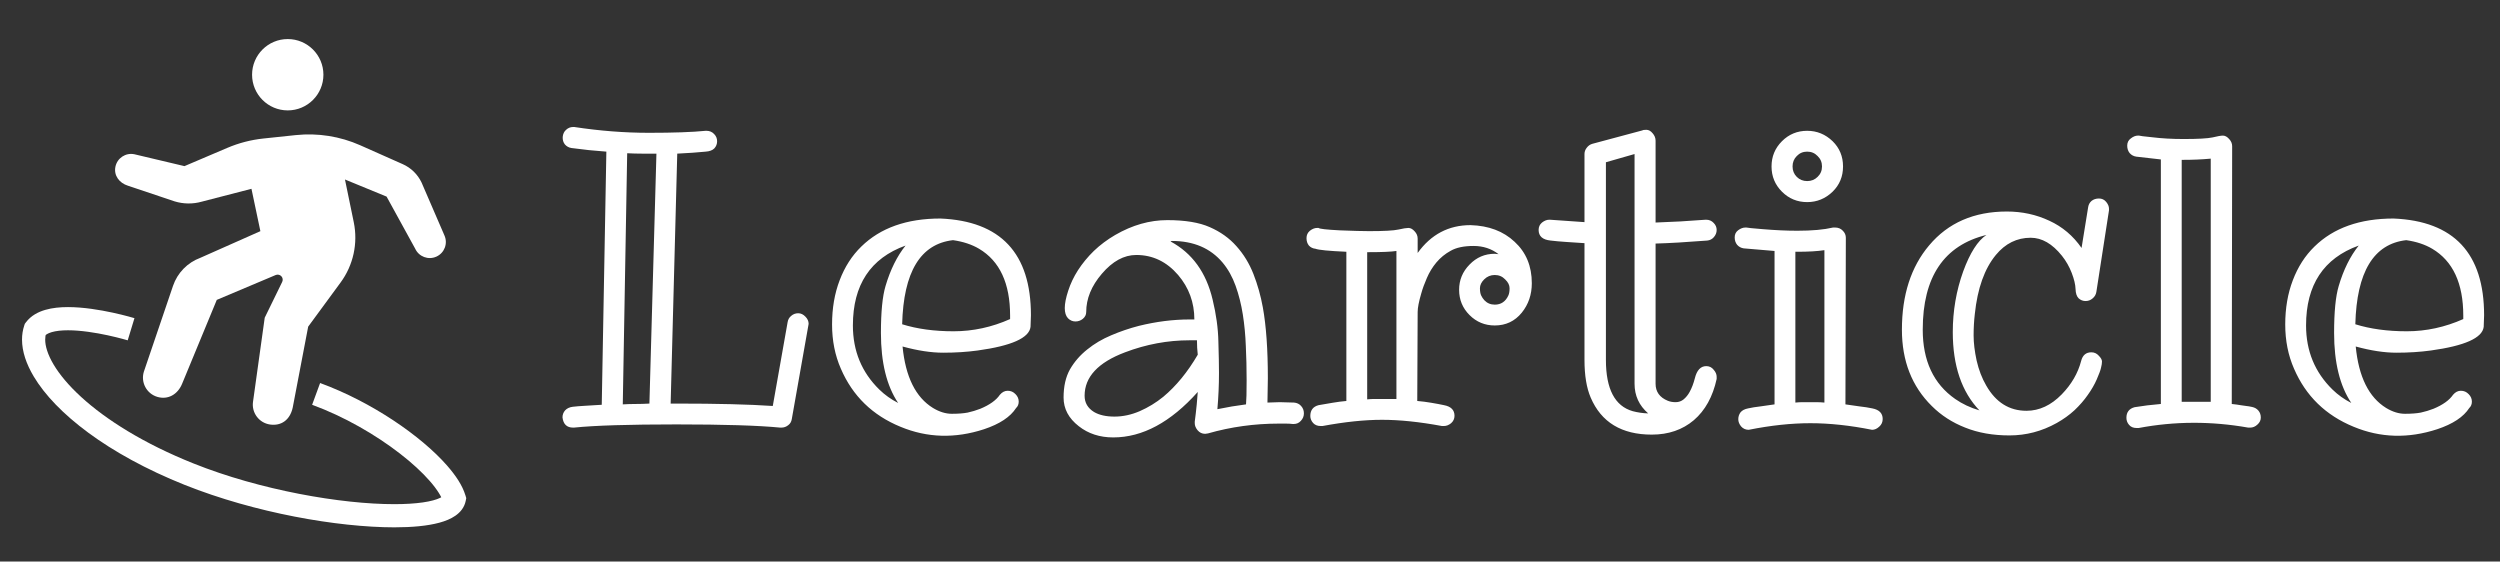 <svg width="512" height="115" viewBox="0 0 512 115" fill="none" xmlns="http://www.w3.org/2000/svg">
<rect x="0" y="0" width="512" height="115" fill="#333333" stroke="none"/>
<path d="M134.436 31.465C134.436 31.465 133.438 31.465 131.441 31.465C130.484 31.465 129.486 31.438 128.447 31.383L127.545 82.816C128.42 82.762 129.309 82.734 130.211 82.734C131.141 82.734 132.07 82.707 133 82.652L134.436 31.465ZM165.607 66.328L162.162 85.811C162.08 86.357 161.834 86.781 161.424 87.082C161.014 87.41 160.549 87.574 160.029 87.574H159.783C155.299 87.137 148.217 86.918 138.537 86.918C128.803 86.918 121.803 87.137 117.537 87.574H117.373C116.088 87.574 115.363 86.877 115.199 85.482C115.199 84.936 115.377 84.457 115.732 84.047C116.115 83.637 116.635 83.391 117.291 83.309C117.975 83.227 118.822 83.158 119.834 83.103C120.873 83.049 122.008 82.981 123.238 82.898L124.182 31.055C121.83 30.891 119.451 30.645 117.045 30.316C116.498 30.234 116.047 29.988 115.691 29.578C115.363 29.168 115.213 28.662 115.24 28.061C115.295 27.432 115.527 26.939 115.938 26.584C116.348 26.201 116.826 26.01 117.373 26.01H117.619C122.814 26.803 127.914 27.199 132.918 27.199C137.922 27.199 141.791 27.062 144.525 26.789H144.689C145.318 26.789 145.838 27.008 146.248 27.445C146.658 27.855 146.863 28.348 146.863 28.922C146.863 29.496 146.672 29.988 146.289 30.398C145.906 30.781 145.318 31 144.525 31.055C142.885 31.219 140.943 31.355 138.701 31.465L137.348 82.652H138.537C146.877 82.652 153.453 82.816 158.266 83.144L161.301 66C161.383 65.453 161.629 65.016 162.039 64.688C162.449 64.332 162.928 64.154 163.475 64.154C164.021 64.154 164.514 64.387 164.951 64.852C165.389 65.289 165.607 65.781 165.607 66.328ZM185.459 50.291C178.268 52.889 174.672 58.344 174.672 66.656C174.672 71.879 176.477 76.254 180.086 79.781C181.207 80.875 182.492 81.791 183.941 82.529C181.59 79.029 180.414 74.244 180.414 68.174C180.414 63.881 180.729 60.682 181.357 58.576C182.342 55.24 183.709 52.478 185.459 50.291ZM184.762 66.41C187.824 67.367 191.338 67.846 195.303 67.846C199.268 67.846 203.123 67.012 206.869 65.344V64.647C206.869 58.029 204.75 53.463 200.512 50.947C199.035 50.072 197.258 49.484 195.18 49.184C188.508 49.949 185.035 55.691 184.762 66.41ZM211.135 64.564L211.053 66.943C210.779 69.213 207.17 70.826 200.225 71.783C198.01 72.084 195.658 72.234 193.17 72.234C190.709 72.234 187.934 71.811 184.844 70.963C185.445 77.17 187.523 81.367 191.078 83.555C192.391 84.348 193.676 84.744 194.934 84.744C196.219 84.744 197.299 84.662 198.174 84.498C199.049 84.307 199.91 84.047 200.758 83.719C202.672 82.926 204.012 81.969 204.777 80.848C205.242 80.301 205.775 80.027 206.377 80.027C207.006 80.027 207.539 80.26 207.977 80.725C208.414 81.162 208.633 81.668 208.633 82.242C208.633 82.789 208.455 83.227 208.1 83.555C206.924 85.387 204.736 86.836 201.537 87.902C195.604 89.844 189.902 89.68 184.434 87.41C178.691 85.059 174.617 81.094 172.211 75.516C171.008 72.781 170.406 69.76 170.406 66.451C170.406 63.115 170.926 60.094 171.965 57.387C173.004 54.652 174.48 52.355 176.395 50.496C180.305 46.668 185.705 44.754 192.596 44.754C204.955 45.273 211.135 51.877 211.135 64.564ZM245.301 72.644C245.191 71.715 245.137 70.731 245.137 69.691H243.619C239.135 69.691 234.732 70.512 230.412 72.152C224.889 74.231 222.127 77.197 222.127 81.053C222.127 82.475 222.77 83.582 224.055 84.375C225.121 85.004 226.516 85.318 228.238 85.318C229.961 85.318 231.684 84.949 233.406 84.211C235.156 83.445 236.77 82.461 238.246 81.258C240.871 79.07 243.223 76.199 245.301 72.644ZM255.186 82.816C255.268 81.996 255.309 80.356 255.309 77.894C255.309 75.434 255.254 73.096 255.145 70.881C255.062 68.639 254.857 66.478 254.529 64.4C254.201 62.322 253.709 60.367 253.053 58.535C252.396 56.703 251.508 55.117 250.387 53.777C247.898 50.824 244.439 49.348 240.01 49.348C239.928 49.348 239.859 49.375 239.805 49.43C239.75 49.457 239.682 49.471 239.6 49.471H239.764C244.166 51.85 247.023 55.801 248.336 61.324C249.074 64.359 249.471 67.244 249.525 69.978C249.607 72.686 249.648 74.818 249.648 76.377C249.648 78.838 249.539 81.312 249.32 83.801C251.289 83.391 253.244 83.062 255.186 82.816ZM262.076 82.365L265.029 82.447C265.631 82.502 266.109 82.734 266.465 83.144C266.848 83.555 267.039 84.061 267.039 84.662C267.039 85.236 266.834 85.742 266.424 86.18C266.041 86.617 265.549 86.836 264.947 86.836H264.783C264.318 86.781 263.84 86.754 263.348 86.754H261.912C256.908 86.754 252.068 87.424 247.393 88.764L246.818 88.846C246.189 88.846 245.67 88.6 245.26 88.107C244.877 87.643 244.686 87.164 244.686 86.672V86.344C244.686 86.289 244.754 85.742 244.891 84.703C245.027 83.637 245.164 82.16 245.301 80.273C239.75 86.481 233.98 89.584 227.992 89.584C225.23 89.584 222.879 88.818 220.938 87.287C218.859 85.674 217.82 83.719 217.82 81.422C217.82 79.125 218.258 77.197 219.133 75.639C220.035 74.08 221.211 72.727 222.66 71.578C224.109 70.402 225.75 69.432 227.582 68.666C229.441 67.873 231.328 67.231 233.242 66.738C236.797 65.863 240.256 65.426 243.619 65.426H244.604C244.604 61.953 243.496 58.918 241.281 56.32C238.93 53.586 236.072 52.219 232.709 52.219C230.193 52.219 227.842 53.504 225.654 56.074C223.521 58.562 222.455 61.174 222.455 63.908C222.455 64.455 222.223 64.92 221.758 65.303C221.32 65.658 220.814 65.836 220.24 65.836C219.666 65.836 219.16 65.617 218.723 65.18C218.285 64.715 218.066 64.018 218.066 63.088C218.066 62.158 218.299 60.982 218.764 59.56C219.229 58.111 219.898 56.703 220.773 55.336C221.676 53.941 222.756 52.629 224.014 51.398C225.299 50.168 226.762 49.074 228.402 48.117C231.902 46.094 235.457 45.082 239.066 45.082C242.703 45.082 245.602 45.56 247.762 46.518C249.949 47.475 251.768 48.773 253.217 50.414C254.693 52.055 255.855 53.955 256.703 56.115C257.551 58.275 258.193 60.559 258.631 62.965C259.314 66.738 259.656 71.564 259.656 77.443L259.574 82.447L262.076 82.365ZM285.988 51.398C284.949 51.562 283.062 51.645 280.328 51.645H280V81.791C280.52 81.736 281.025 81.709 281.518 81.709C281.518 81.709 283.008 81.709 285.988 81.709V51.398ZM308.916 60.504C309.08 60.148 309.162 59.656 309.162 59.027C309.162 58.398 308.861 57.797 308.26 57.223C307.686 56.621 306.975 56.32 306.127 56.32C305.279 56.32 304.555 56.621 303.953 57.223C303.379 57.797 303.092 58.398 303.092 59.027C303.092 59.656 303.174 60.148 303.338 60.504C303.502 60.859 303.721 61.188 303.994 61.488C304.568 62.09 305.279 62.391 306.127 62.391C307.412 62.391 308.342 61.762 308.916 60.504ZM290.336 51.809C293.07 48.008 296.68 46.107 301.164 46.107C304.883 46.217 307.891 47.352 310.188 49.512C312.539 51.672 313.715 54.502 313.715 58.002C313.715 60.326 313.031 62.336 311.664 64.031C310.242 65.781 308.396 66.656 306.127 66.656C304.104 66.656 302.381 65.945 300.959 64.523C299.537 63.102 298.826 61.379 298.826 59.355C298.826 57.359 299.537 55.637 300.959 54.188C302.381 52.711 304.104 51.973 306.127 51.973C306.264 51.973 306.387 51.986 306.496 52.014C306.633 52.041 306.77 52.055 306.906 52.055C305.457 50.934 303.748 50.373 301.779 50.373C299.811 50.373 298.252 50.701 297.104 51.357C295.955 51.986 294.971 52.793 294.15 53.777C293.357 54.734 292.715 55.787 292.223 56.935C291.73 58.057 291.348 59.109 291.074 60.094C290.582 61.762 290.336 63.033 290.336 63.908L290.254 82.119C291.211 82.201 292.168 82.324 293.125 82.488C294.109 82.652 294.984 82.816 295.75 82.981C297.172 83.254 297.883 83.978 297.883 85.154C297.883 85.756 297.65 86.262 297.186 86.672C296.721 87.055 296.229 87.246 295.709 87.246H295.299C290.732 86.398 286.645 85.975 283.035 85.975C279.48 85.975 275.42 86.398 270.854 87.246H270.443C269.814 87.246 269.309 87.041 268.926 86.631C268.543 86.193 268.352 85.715 268.352 85.195C268.352 84.019 268.912 83.281 270.033 82.981C270.99 82.816 271.947 82.652 272.904 82.488C273.861 82.324 274.805 82.201 275.734 82.119V51.562C272.125 51.398 270.02 51.193 269.418 50.947C268.871 50.893 268.42 50.674 268.064 50.291C267.736 49.881 267.572 49.375 267.572 48.773C267.572 48.145 267.805 47.639 268.27 47.256C268.762 46.873 269.254 46.682 269.746 46.682H270.033C270.225 46.873 271.674 47.037 274.381 47.174C277.115 47.283 279.125 47.338 280.41 47.338C283.445 47.338 285.441 47.228 286.398 47.01C287.355 46.791 288.039 46.682 288.449 46.682C288.887 46.682 289.311 46.914 289.721 47.379C290.131 47.816 290.336 48.309 290.336 48.855V51.809ZM337.545 84.662C335.686 83.049 334.756 81.025 334.756 78.592V31.547L328.891 33.228V73.711C328.891 79.672 330.723 83.172 334.387 84.211C335.426 84.484 336.479 84.635 337.545 84.662ZM339.062 45.574C342.453 45.465 345.857 45.273 349.275 45H349.439C350.041 45 350.547 45.219 350.957 45.656C351.367 46.066 351.572 46.545 351.572 47.092C351.572 47.639 351.381 48.131 350.998 48.568C350.643 48.978 350.191 49.211 349.645 49.266C345.461 49.594 341.934 49.799 339.062 49.881V78.592C339.062 80.232 339.896 81.394 341.564 82.078C342.029 82.269 342.562 82.365 343.164 82.365C343.793 82.365 344.34 82.174 344.805 81.791C345.297 81.381 345.707 80.875 346.035 80.273C346.473 79.481 346.828 78.551 347.102 77.484C347.512 75.816 348.291 74.982 349.439 74.982C350.068 74.982 350.574 75.228 350.957 75.721C351.367 76.186 351.572 76.664 351.572 77.156V77.607C350.779 81.244 349.221 84.061 346.896 86.057C344.572 88.025 341.701 89.01 338.283 89.01C332.104 89.01 327.934 86.481 325.773 81.422C324.926 79.453 324.502 76.883 324.502 73.711V49.799C323.271 49.717 322.027 49.635 320.77 49.553C319.539 49.471 318.473 49.375 317.57 49.266C315.93 49.102 315.109 48.377 315.109 47.092C315.109 46.463 315.342 45.957 315.807 45.574C316.299 45.191 316.791 45 317.283 45H317.447L324.502 45.492V31.547C324.502 31.082 324.652 30.658 324.953 30.275C325.254 29.865 325.637 29.592 326.102 29.455L336.355 26.707C336.465 26.625 336.738 26.584 337.176 26.584C337.641 26.584 338.064 26.816 338.447 27.281C338.857 27.746 339.062 28.252 339.062 28.799V45.574ZM373.639 51.234C372.244 51.453 370.371 51.562 368.02 51.562H367.691V82.447C368.211 82.393 368.717 82.365 369.209 82.365C370.193 82.365 371.055 82.365 371.793 82.365C372.531 82.365 373.146 82.393 373.639 82.447V51.234ZM373.146 34.09C373.146 33.242 372.846 32.531 372.244 31.957C371.67 31.355 370.959 31.055 370.111 31.055C369.264 31.055 368.553 31.355 367.979 31.957C367.404 32.531 367.117 33.242 367.117 34.09C367.117 34.938 367.404 35.648 367.979 36.223C368.553 36.797 369.264 37.084 370.111 37.084C370.959 37.084 371.67 36.797 372.244 36.223C372.846 35.648 373.146 34.938 373.146 34.09ZM383.4 88.025C378.889 87.123 374.678 86.672 370.768 86.672C366.857 86.672 362.646 87.123 358.135 88.025C357.506 88.025 356.986 87.793 356.576 87.328C356.193 86.863 356.002 86.371 356.002 85.852C356.002 85.332 356.152 84.867 356.453 84.457C356.781 84.047 357.301 83.773 358.012 83.637C358.75 83.473 359.598 83.336 360.555 83.227C361.539 83.09 362.496 82.953 363.426 82.816V51.398L357.109 50.865C356.562 50.783 356.111 50.537 355.756 50.127C355.428 49.717 355.264 49.211 355.264 48.609C355.264 47.98 355.51 47.488 356.002 47.133C356.494 46.777 356.973 46.6 357.438 46.6H357.684C357.711 46.6 358.025 46.641 358.627 46.723C359.229 46.777 360.008 46.846 360.965 46.928C363.562 47.147 365.941 47.256 368.102 47.256C371.109 47.256 373.543 47.037 375.402 46.6H375.854C376.482 46.6 377.002 46.818 377.412 47.256C377.822 47.666 378.027 48.145 378.027 48.691L377.945 82.816C378.902 82.953 379.859 83.09 380.816 83.227C381.801 83.336 382.676 83.473 383.441 83.637C384.863 83.91 385.574 84.635 385.574 85.811C385.574 86.439 385.342 86.959 384.877 87.369C384.412 87.807 383.92 88.025 383.4 88.025ZM377.453 34.09C377.453 36.141 376.742 37.863 375.32 39.258C373.844 40.68 372.107 41.391 370.111 41.391C368.088 41.391 366.365 40.68 364.943 39.258C363.521 37.836 362.811 36.113 362.811 34.09C362.811 32.066 363.521 30.344 364.943 28.922C366.365 27.5 368.088 26.789 370.111 26.789C372.107 26.789 373.844 27.5 375.32 28.922C376.742 30.316 377.453 32.039 377.453 34.09ZM405.385 84.047C401.748 80.246 399.93 74.9 399.93 68.01C399.93 63.69 400.641 59.547 402.062 55.582C403.457 51.781 405.043 49.293 406.82 48.117C398.125 50.25 393.777 56.717 393.777 67.518C393.777 73.889 395.992 78.619 400.422 81.709C401.871 82.721 403.525 83.5 405.385 84.047ZM429.338 59.766C429.256 60.312 428.996 60.764 428.559 61.119C428.148 61.475 427.67 61.652 427.123 61.652C426.576 61.652 426.098 61.461 425.688 61.078C425.305 60.695 425.1 60.066 425.072 59.191C425.045 58.289 424.785 57.195 424.293 55.91C423.801 54.625 423.131 53.449 422.283 52.383C420.314 49.922 418.182 48.691 415.885 48.691C413.068 48.691 410.689 49.867 408.748 52.219C406.424 55.035 404.988 59.068 404.441 64.318C404.277 65.713 404.195 67.176 404.195 68.707C404.195 70.211 404.4 71.92 404.811 73.834C405.248 75.748 405.904 77.457 406.779 78.961C408.748 82.406 411.496 84.129 415.023 84.129C417.648 84.129 420.055 83.008 422.242 80.766C424.238 78.715 425.564 76.432 426.221 73.916C426.521 72.74 427.219 72.152 428.312 72.152C428.914 72.152 429.42 72.385 429.83 72.85C430.268 73.287 430.486 73.684 430.486 74.039C430.486 74.394 430.418 74.832 430.281 75.352C430.172 75.844 429.885 76.623 429.42 77.689C428.955 78.756 428.34 79.822 427.574 80.889C426.836 81.955 425.934 82.994 424.867 84.006C423.801 84.99 422.584 85.865 421.217 86.631C418.182 88.326 414.955 89.174 411.537 89.174C408.146 89.174 405.125 88.641 402.473 87.574C399.82 86.535 397.537 85.059 395.623 83.144C391.549 79.125 389.512 73.916 389.512 67.518C389.512 60.408 391.371 54.652 395.09 50.25C398.973 45.629 404.277 43.318 411.004 43.318C414.121 43.318 417.02 43.947 419.699 45.205C422.379 46.435 424.58 48.295 426.303 50.783L427.656 42.416C427.738 41.897 427.971 41.473 428.354 41.145C428.764 40.816 429.27 40.652 429.871 40.652C430.473 40.652 430.965 40.885 431.348 41.35C431.73 41.815 431.922 42.279 431.922 42.744V43.072L429.338 59.766ZM452.758 32.49C450.98 32.654 449.107 32.736 447.139 32.736H446.811V82.283H452.758V32.49ZM442.545 32.654L437.5 32.08C436.953 31.998 436.502 31.752 436.146 31.342C435.818 30.932 435.654 30.426 435.654 29.824C435.654 29.195 435.9 28.703 436.393 28.348C436.885 27.965 437.363 27.773 437.828 27.773H438.074C438.102 27.773 438.348 27.814 438.812 27.896C439.277 27.951 439.906 28.02 440.699 28.102C442.668 28.348 444.842 28.471 447.221 28.471C450.146 28.471 452.115 28.361 453.127 28.143C454.139 27.896 454.85 27.773 455.26 27.773C455.697 27.773 456.121 28.006 456.531 28.471C456.941 28.908 457.146 29.4 457.146 29.947L457.064 82.734C457.83 82.816 458.432 82.898 458.869 82.981C459.334 83.035 459.717 83.09 460.018 83.144C460.346 83.172 460.756 83.24 461.248 83.35C461.768 83.459 462.191 83.705 462.52 84.088C462.848 84.471 463.012 84.949 463.012 85.523C463.012 86.07 462.779 86.549 462.314 86.959C461.877 87.369 461.385 87.574 460.838 87.574H460.428C452.854 86.234 445.375 86.262 437.992 87.656H437.582C436.898 87.656 436.379 87.438 436.023 87C435.668 86.59 435.49 86.111 435.49 85.564C435.49 84.416 436.051 83.691 437.172 83.391C438.812 83.117 440.604 82.898 442.545 82.734V32.654ZM483.068 50.291C475.877 52.889 472.281 58.344 472.281 66.656C472.281 71.879 474.086 76.254 477.695 79.781C478.816 80.875 480.102 81.791 481.551 82.529C479.199 79.029 478.023 74.244 478.023 68.174C478.023 63.881 478.338 60.682 478.967 58.576C479.951 55.24 481.318 52.478 483.068 50.291ZM482.371 66.41C485.434 67.367 488.947 67.846 492.912 67.846C496.877 67.846 500.732 67.012 504.479 65.344V64.647C504.479 58.029 502.359 53.463 498.121 50.947C496.645 50.072 494.867 49.484 492.789 49.184C486.117 49.949 482.645 55.691 482.371 66.41ZM508.744 64.564L508.662 66.943C508.389 69.213 504.779 70.826 497.834 71.783C495.619 72.084 493.268 72.234 490.779 72.234C488.318 72.234 485.543 71.811 482.453 70.963C483.055 77.17 485.133 81.367 488.688 83.555C490 84.348 491.285 84.744 492.543 84.744C493.828 84.744 494.908 84.662 495.783 84.498C496.658 84.307 497.52 84.047 498.367 83.719C500.281 82.926 501.621 81.969 502.387 80.848C502.852 80.301 503.385 80.027 503.986 80.027C504.615 80.027 505.148 80.26 505.586 80.725C506.023 81.162 506.242 81.668 506.242 82.242C506.242 82.789 506.064 83.227 505.709 83.555C504.533 85.387 502.346 86.836 499.146 87.902C493.213 89.844 487.512 89.68 482.043 87.41C476.301 85.059 472.227 81.094 469.82 75.516C468.617 72.781 468.016 69.76 468.016 66.451C468.016 63.115 468.535 60.094 469.574 57.387C470.613 54.652 472.09 52.355 474.004 50.496C477.914 46.668 483.314 44.754 490.205 44.754C502.564 45.273 508.744 51.877 508.744 64.564Z" fill="white"/>
<path d="M27.538 65.16C27.493 65.146 25.663 64.59 23.069 64.028C20.47 63.47 17.123 62.898 13.927 62.892C12.325 62.896 10.754 63.033 9.274 63.461C7.808 63.887 6.349 64.636 5.315 66.006L5.083 66.315L4.962 66.68C4.655 67.601 4.51 68.57 4.51 69.551C4.517 72.025 5.39 74.543 6.898 77.086C9.174 80.899 12.939 84.825 18.113 88.639C23.288 92.449 29.881 96.13 37.835 99.311C52.21 105.047 69.184 107.987 80.757 108C84.402 107.995 87.509 107.715 89.983 107.049C91.22 106.709 92.315 106.279 93.277 105.61C93.756 105.275 94.204 104.872 94.579 104.367C94.953 103.866 95.244 103.253 95.374 102.595L95.49 102.015L95.32 101.446C94.686 99.384 93.361 97.415 91.564 95.35C88.865 92.274 85.037 89.056 80.543 86.082C76.05 83.112 70.896 80.4 65.557 78.442L63.923 82.9C70.502 85.308 76.951 89.049 81.891 92.879C84.361 94.788 86.457 96.723 87.994 98.48C89.536 100.224 90.494 101.831 90.772 102.81L93.046 102.129L90.719 101.663L91.132 101.745L90.747 101.571L90.719 101.663L91.132 101.745L90.747 101.571L90.91 101.644L90.763 101.539L90.747 101.571L90.91 101.644L90.763 101.539C90.767 101.546 90.578 101.755 90.107 101.978C89.41 102.32 88.167 102.675 86.563 102.9C84.956 103.13 82.986 103.253 80.756 103.251C69.96 103.265 53.265 100.385 39.597 94.903C29.439 90.842 21.709 85.957 16.616 81.293C14.069 78.964 12.186 76.691 10.978 74.657C9.762 72.624 9.25 70.852 9.257 69.552C9.257 69.031 9.332 68.583 9.466 68.182L7.214 67.431L9.113 68.856C9.295 68.603 9.739 68.269 10.598 68.02C11.442 67.772 12.621 67.638 13.926 67.642C16.546 67.638 19.66 68.146 22.066 68.669C23.271 68.929 24.304 69.192 25.03 69.386C25.393 69.484 25.679 69.564 25.872 69.62L26.089 69.684L26.154 69.702L27.538 65.16Z" fill="white"/>
<path d="M58.93 22.61C62.964 22.61 66.235 19.339 66.235 15.305C66.235 11.271 62.964 8 58.93 8C54.895 8 51.625 11.271 51.625 15.305C51.625 19.339 54.895 22.61 58.93 22.61Z" fill="white"/>
<path d="M91.013 48.2L86.341 37.391C85.545 35.709 84.172 34.368 82.471 33.614L73.782 29.754C69.637 27.914 65.079 27.195 60.567 27.669L53.964 28.365C51.407 28.634 48.9 29.283 46.535 30.293L37.778 34.022L27.512 31.589C25.733 31.227 23.996 32.377 23.636 34.157C23.272 35.937 24.431 37.487 26.203 38.034L35.77 41.243C37.578 41.794 39.504 41.815 41.323 41.3L51.499 38.668L53.326 47.342L41.031 52.8C38.395 53.773 36.34 55.883 35.434 58.544L29.456 76.143C28.797 78.314 30.02 80.611 32.192 81.272C34.364 81.932 36.408 80.819 37.321 78.536L44.398 61.415L56.461 56.325C56.86 56.158 57.32 56.254 57.616 56.568C57.913 56.882 57.984 57.345 57.795 57.734L54.214 65.068L51.817 82.288C51.496 84.535 53.055 86.618 55.302 86.942C57.549 87.263 59.386 86.07 59.953 83.455L63.116 66.894L69.758 57.848C72.362 54.307 73.339 49.828 72.454 45.523L70.649 36.761L79.171 40.262L85.024 50.918C85.776 52.575 87.724 53.306 89.379 52.554C91.035 51.801 91.766 49.853 91.013 48.2Z" fill="white"/>
</svg>
